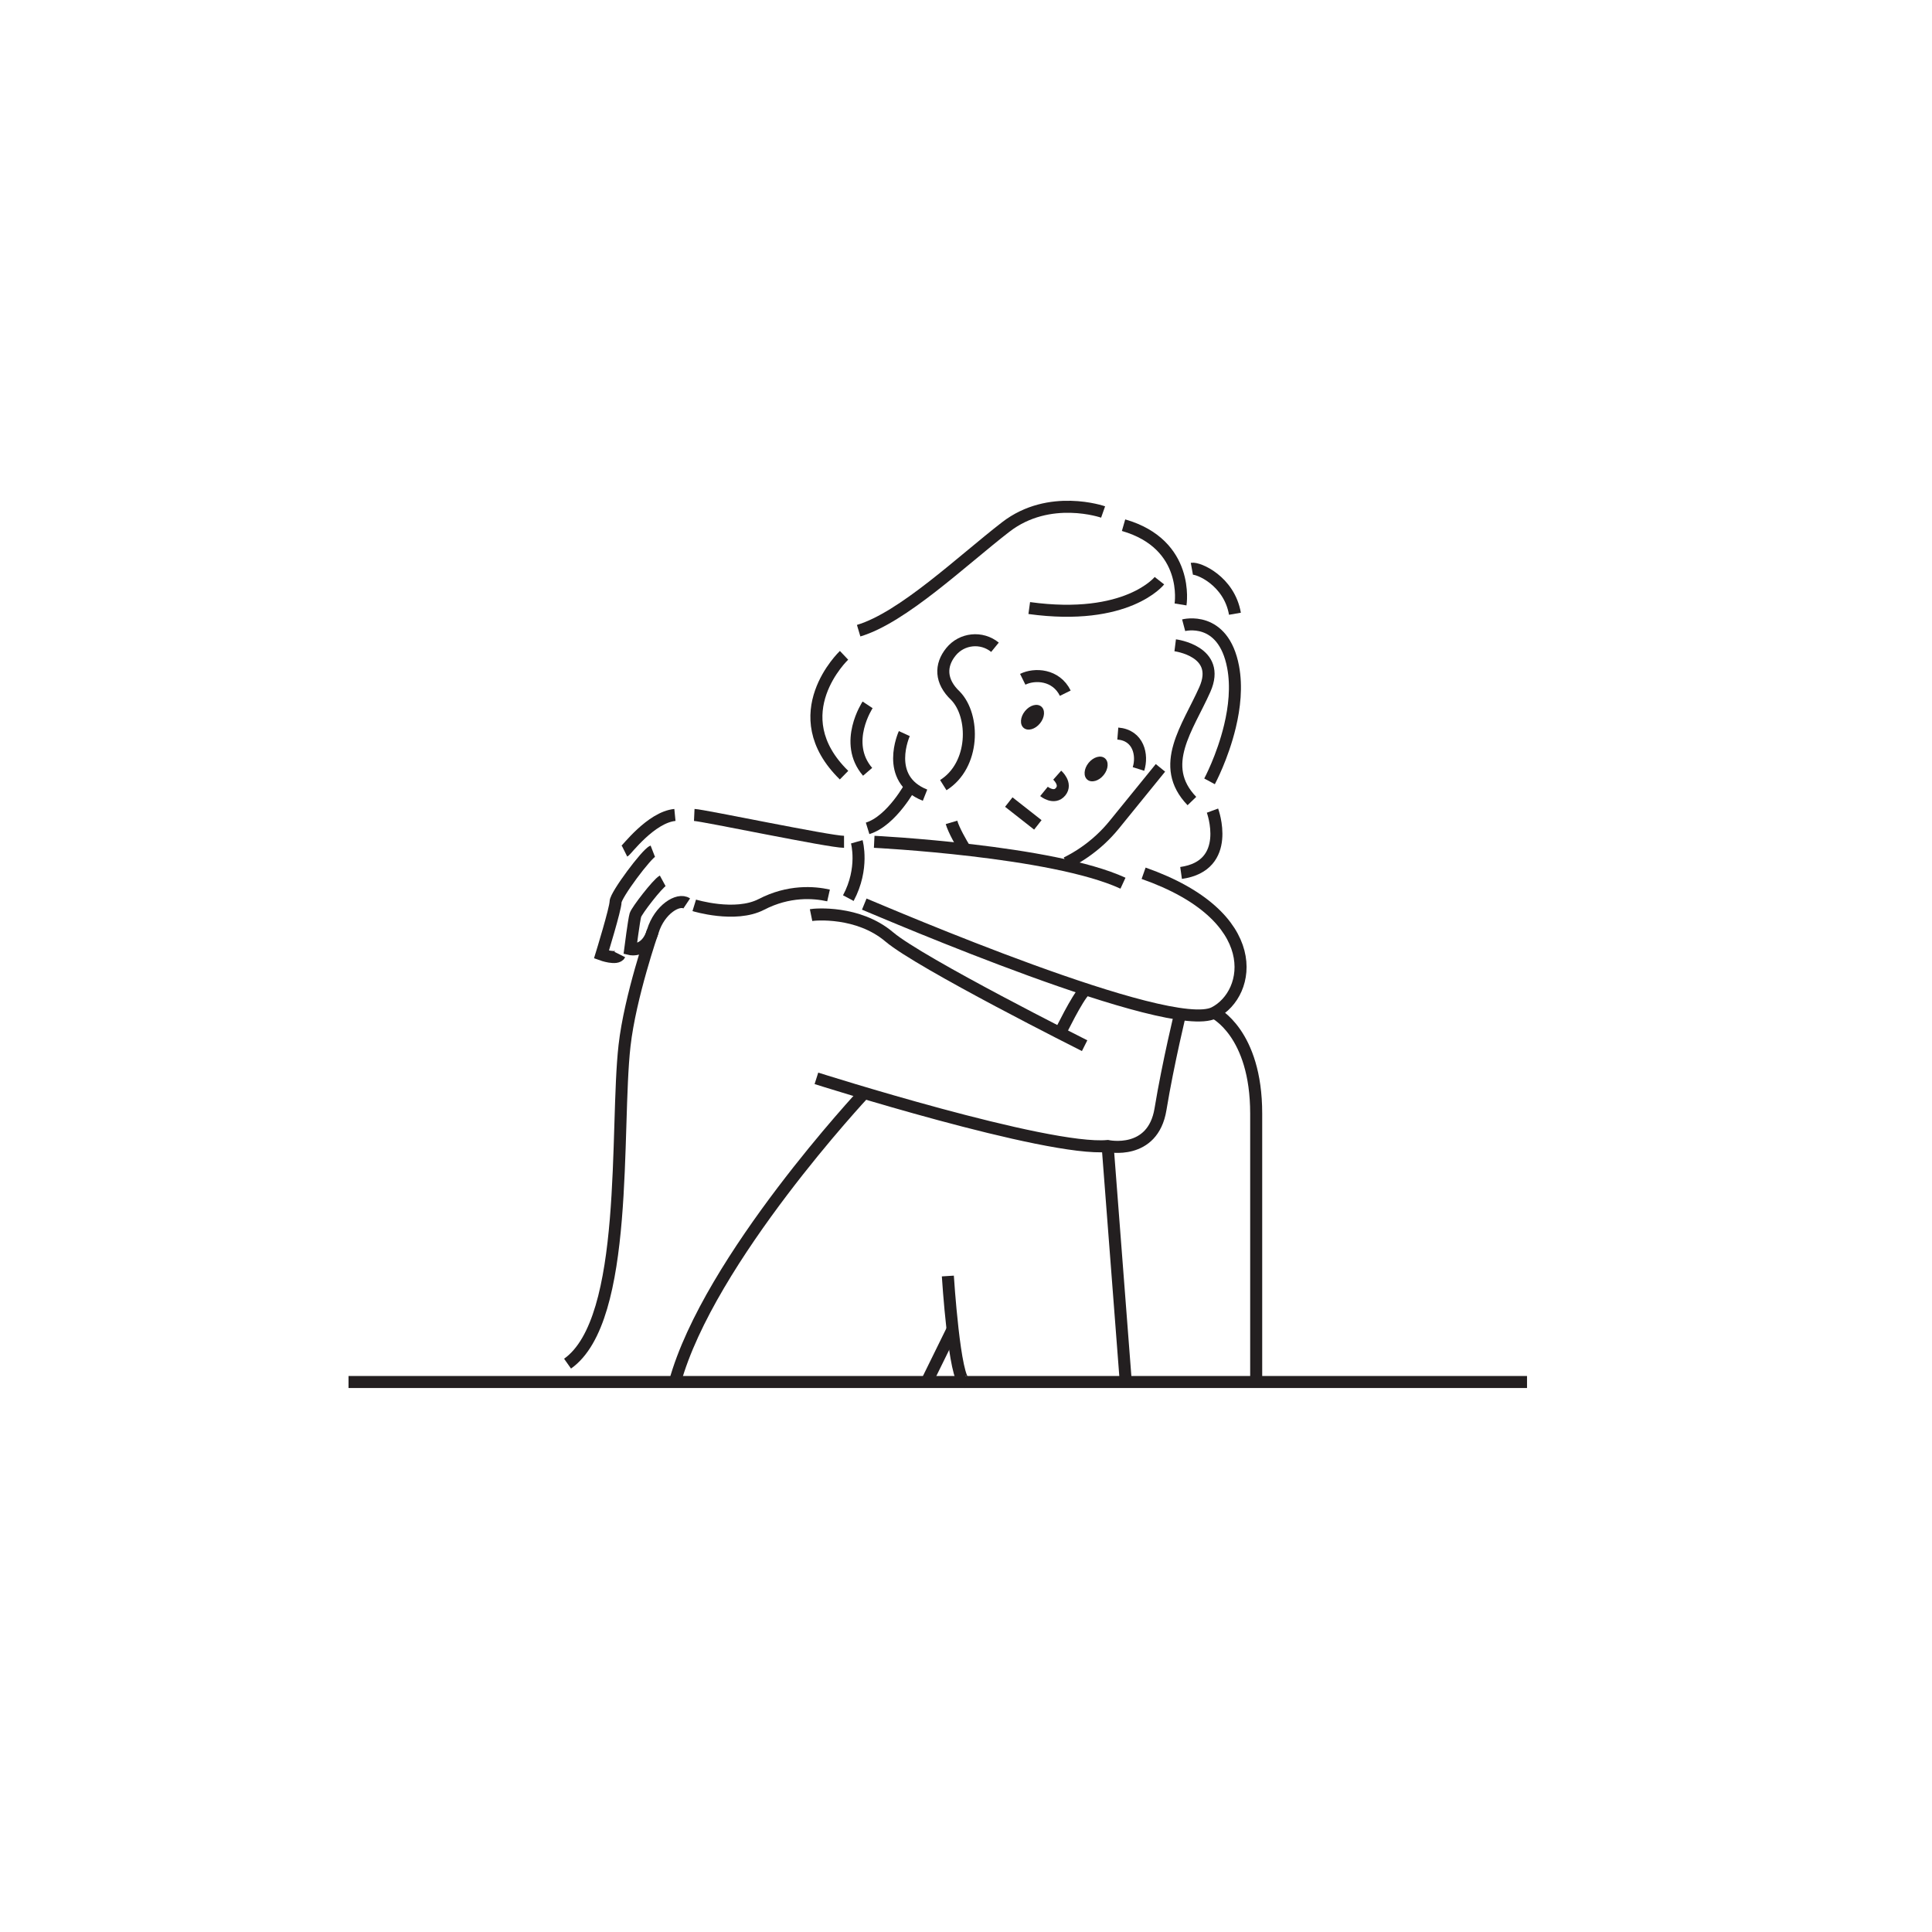 <?xml version="1.0" encoding="utf-8"?>
<!-- Generator: Adobe Illustrator 23.1.1, SVG Export Plug-In . SVG Version: 6.00 Build 0)  -->
<svg version="1.1" id="Layer_3" xmlns="http://www.w3.org/2000/svg" xmlns:xlink="http://www.w3.org/1999/xlink" x="0px" y="0px"
   viewBox="0 0 433.65 433.65" style="enable-background:new 0 0 433.65 433.65;" xml:space="preserve">
<style type="text/css">
  .st0{fill:none;stroke:#231F20;stroke-width:2.7;stroke-miterlimit:10;}
  .st1{fill:#231F20;}
</style>
<path class="st0" d="M237.3,173.99c0,0,2.2,1.95,0.77,3.7c-1.47,1.8-3.74-0.05-3.74-0.05">
  <animate attributeName="d" keySplines="0.42 0 0.58 1; 0.42 0 0.58 1; 0.42 0 0.58 1" begin="0.12s" dur="1.44s" repeatCount="indefinite" values="
                          M237.3,173.99c0,1,2.2,1.95,0.77,3.7c-1.47,2.8-3.74-0.05-3.74-0.05
                          ;
                          M237.3,173.99c0,0,2.2,1.95,0.77,3.7c-1.47,1.8-3.74-0.05-3.74-0.05
                          ;
                          M237.3,173.99c0,1,2.2,1.95,0.77,3.7c-1.47,2.8-3.74-0.05-3.74-0.05
                          " />
</path>
<path class="st0" d="M239.36,193.68c1.4-0.69,2.77-1.49,4.09-2.41c2.41-1.67,4.66-3.71,6.63-6.13l10.39-12.79"/>
<path class="st0" d="M213.57,184.59c0.54,1.81,2.17,4.65,3.08,6.12">
  <animate attributeName="d" keySplines="0.42 0 0.58 1; 0.42 0 0.58 1; 0.42 0 0.58 1" begin="0.12s" dur="1.44s" repeatCount="indefinite" values="
                          M213.57,184.59c0.54,1.81,2.17,4.65,4.08,6.12
                          ;
                          M213.57,184.59c0.54,1.81,2.17,4.65,3.08,6.12
                          ;
                          M213.57,184.59c0.54,1.81,2.17,4.65,4.08,6.12
                          " />
</path>
<path class="st0" d="M223.33,145.28c-3.01-2.45-7.44-1.99-9.88,1.02c-2.45,3.01-2.43,6.63,1.02,9.88c0,0,0,0,0,0
  c4.37,4.52,4.37,15.58-2.74,20.05">
  <animate attributeName="d" keySplines="0.42 0 0.58 1; 0.42 0 0.58 1; 0.42 0 0.58 1" begin="0.12s" dur="1.44s" repeatCount="indefinite" values="
                          M223.33,145.28c-3.01-2.45-7.44-1.99-9.88,1.02c-2.45,3.01-2.43,7.63,1.02,9.88c0,0,0,0,0,0
  c4.37,4.52,4.37,15.58-2.74,20.05
                          ;
                          M223.33,145.28c-3.01-2.45-7.44-1.99-9.88,1.02c-2.45,3.01-2.43,7.63,1.02,9.88c0,0,0,0,0,0
  c4.37,4.52,4.37,15.58-2.74,20.05
                          ;
                          M223.33,145.28c-3.01-2.45-7.44-1.99-9.88,1.02c-2.45,3.01-2.43,7.63,1.02,9.88c0,0,0,0,0,0
  c4.37,4.52,4.37,15.58-2.74,20.05
                          " />
</path>
<path class="st0" d="M229.56,152.47c2.69-1.33,7.47-1.1,9.55,3.12"/>
<path class="st0" d="M255.54,172.6c0.98-3.09,0.04-7.57-4.64-7.95"/>
<path class="st0" d="M194.74,185.93c5.46-1.68,9.73-9.7,9.73-9.7"/>
<path class="st0" d="M252.06,198.24c-15.84-7.3-55.84-9.29-55.84-9.29">
  <animate attributeName="d" keySplines="0.42 0 0.58 1; 0.42 0 0.58 1; 0.42 0 0.58 1" begin="0.12s" dur="1.44s" repeatCount="indefinite" values="
                          M252.08,198.24c-15.84-7.3-55.84-9.29-55.84-9.29
                          ;
                          M252.06,198.24c-15.84-7.3-55.84-9.29-55.84-9.29
                          ;
                          M252.08,198.24c-15.84-7.3-55.84-9.29-55.84-9.29
                          " />
</path>
<path class="st0" d="M140.18,191.05c0.42-0.21,5.92-7.6,11.31-8.13">
  <animate attributeName="d" keySplines="0.42 0 0.58 1; 0.42 0 0.58 1; 0.42 0 0.58 1" begin="0.12s" dur="1.44s" repeatCount="indefinite" values="
                          M140.18,192.05c0.42-0.21,5.92-7.8,11.31-8.13
                          ;
                          M140.18,191.05c0.42-0.21,5.92-7.6,11.31-8.13
                          ;
                          M140.18,192.05c0.42-0.21,5.92-7.8,11.31-8.13
                          " />
</path>
<path class="st0" d="M148.75,197.71c-1.16,0.63-5.81,6.64-6.13,7.69c-0.32,1.06-1.16,7.64-1.16,7.64s3.59,0.85,5.07-4.02
  c1.48-4.86,5.71-7.51,7.61-6.24">
  <animate attributeName="d" keySplines="0.42 0 0.58 1; 0.42 0 0.58 1; 0.42 0 0.58 1" begin="0.12s" dur="1.44s" repeatCount="indefinite" values="
                          M148.75,197.71c-2.16,0.63-5.81,6.64-6.13,7.69c-0.32,2.06-1.16,7.64-1.16,7.64s3.60,0.85,5.07-4.02
  c1.48-4.86,5.71-7.51,7.61-6.24
                          ;
                          M148.75,197.71c-1.16,0.63-5.81,6.64-6.13,7.69c-0.32,1.06-1.16,7.64-1.16,7.64s3.59,0.85,5.07-4.02
  c1.48-4.86,5.71-7.51,7.61-6.24
                          ;
                          M148.75,197.71c-2.16,0.63-5.81,6.64-6.13,7.69c-0.32,2.06-1.16,7.64-1.16,7.64s3.60,0.85,5.07-4.02
  c1.48-4.86,5.71-7.51,7.61-6.24
                          " />
</path>
<path class="st0" d="M155.83,203.21c0,0,9.2,2.83,15.07-0.21c6.14-3.18,11.79-2.75,15.07-2.01"/>
<path class="st0" d="M193.99,202.93c4.78,1.96,68.62,29.45,78.56,24.38c8.33-4.25,11.52-21.67-15.86-31.3">
  <animate attributeName="d" keySplines="0.42 0 0.58 1; 0.42 0 0.58 1; 0.42 0 0.58 1" begin="0.12s" dur="1.44s" repeatCount="indefinite" values="
                          M193.99,202.93c4.78,1.96,68.62,29.45,78.56,24.38c8.33-4.25,11.52-23.67-15.86-31.3
                          ;
                          M193.99,202.93c4.78,1.96,68.62,29.45,78.56,24.38c8.33-4.25,11.52-21.67-15.86-31.3
                          ;
                          M193.99,202.93c4.78,1.96,68.62,29.45,78.56,24.38c8.33-4.25,11.52-23.67-15.86-31.3
                          " />
</path>
<path class="st0" d="M182.05,205.4c0.83-0.17,10.57-1.03,17.55,4.89c6.98,5.92,43.85,24.42,43.85,24.42">
  <animate attributeName="d" keySplines="0.42 0 0.58 1; 0.42 0 0.58 1; 0.42 0 0.58 1" begin="0.12s" dur="1.44s" repeatCount="indefinite" values="
                          M182.05,205.4c0.83-0.17,12.58-1.05,17.55,4.89c6.98,5.92,43.85,24.42,43.86,24.42
                          ;
                          M182.05,205.4c0.83-0.17,10.57-1.03,17.55,4.89c6.98,5.92,43.85,24.42,43.85,24.42
                          ;
                          M182.05,205.4c0.83-0.17,12.58-1.05,17.55,4.89c6.98,5.92,43.85,24.42,43.86,24.42
                          " />
</path>
<path class="st0" d="M183.25,242.04c0,0,51.81,16.47,65.38,15.19c0,0,10.13,2.22,11.85-8.25s4.62-22.33,4.62-22.33">
  <animate attributeName="d" keySplines="0.42 0 0.58 1; 0.42 0 0.58 1; 0.42 0 0.58 1" begin="0.12s" dur="1.44s" repeatCount="indefinite" values="
                          M183.25,242.04c0,0,51.81,16.47,66.39,15.19c0,0,10.13,2.22,11.85-8.25s4.62-22.33,4.62-22.33
                          ;
                          M183.25,242.04c0,0,51.81,16.47,65.38,15.19c0,0,10.13,2.22,11.85-8.25s4.62-22.33,4.62-22.33
                          ;
                          M183.25,242.04c0,0,51.81,16.47,66.39,15.19c0,0,10.13,2.22,11.85-8.25s4.62-22.33,4.62-22.33
                          " />
</path>
<path class="st0" d="M237.97,231.8c0,0,3.84-7.9,5.48-9.44">
  <animate attributeName="d" keySplines="0.42 0 0.58 1; 0.42 0 0.58 1; 0.42 0 0.58 1" begin="0.12s" dur="1.44s" repeatCount="indefinite" values="
                          M237.97,231.8c0,0,3.84-7.11,6.48-9.44
                          ;
                          M237.97,231.8c0,0,3.84-7.9,5.48-9.44
                          ;
                          M237.97,231.8c0,0,3.84-7.11,6.48-9.44
                          " />
</path>
<path class="st0" d="M155.83,182.92c2.17,0.1,30.34,6.03,33.62,6.03"/>
<path class="st0" d="M146.52,191.05c-1.37,0.53-8.35,9.86-8.35,11.38S135,214.25,135,214.25s3.49,1.27,4.12,0">
  <animate attributeName="d" keySplines="0.42 0 0.58 1; 0.42 0 0.58 1; 0.42 0 0.58 1" begin="0.12s" dur="1.44s" repeatCount="indefinite" values="
                          M146.52,191.05c-1.37,0.53-8.35,9.86-8.35,11.38S135,214.25,136 ,214.25s3.49,3.27,4.12,0
                          ;
                          M146.52,191.05c-1.37,0.53-8.35,9.86-8.35,11.38S135,214.25,135,214.25s3.49,1.27,4.12,0
                          ;
                          M146.52,191.05c-1.37,0.53-8.35,9.86-8.35,11.38S135,214.25,136,214.25s3.49,3.27,4.12,0
                          " />
</path>
<path class="st0" d="M146.52,209.02c0,0-5.1,14.68-6.34,25.69c-2.11,18.68,1.16,61.53-12.79,71.37">
  <animate attributeName="d" keySplines="0.42 0 0.58 1; 0.42 0 0.58 1; 0.42 0 0.58 1" begin="0.12s" dur="1.44s" repeatCount="indefinite" values="
                          M146.52,209.02c0,0-5.1,14.68-6.34,25.69c-2.11,18.68,3.16,61.53-12.79,71.37
                          ;
                          M146.52,209.02c0,0-5.1,14.68-6.34,25.69c-2.11,18.68,1.16,61.53-12.79,71.37
                          ;
                          M146.52,209.02c0,0-5.1,14.68-6.34,25.69c-2.11,18.68,3.16,61.53-12.79,71.37
                          " />
</path>
<path class="st0" d="M192.31,188.95c0,0,1.69,5.93-1.9,12.64"/>
<line class="st0" x1="248.62" y1="257.23" x2="252.69" y2="310.2"/>
<line class="st0" x1="78.23" y1="310.2" x2="342.75" y2="310.2"/>
<path class="st0" d="M193.99,245.33c0,0-34.89,37.28-42.5,64.88">
  <animate attributeName="d" keySplines="0.42 0 0.58 1; 0.42 0 0.58 1; 0.42 0 0.58 1" begin="0.12s" dur="1.44s" repeatCount="indefinite" values="
                          M193.99,245.33c0,0-34.89,37.28-42.8,64.88
                          ;
                          M193.99,245.33c0,0-34.89,37.28-42.5,64.88
                          ;
                          M193.99,245.33c0,0-34.89,37.28-42.8,64.88
                          " />
</path>
<path class="st0" d="M272.55,227.31c0,0,9.41,4.48,9.41,22.63c0,12.57,0,60.26,0,60.26">
  <animate attributeName="d" keySplines="0.42 0 0.58 1; 0.42 0 0.58 1; 0.42 0 0.58 1" begin="0.12s" dur="1.44s" repeatCount="indefinite" values="
                          M272.55,227.31c0,0,9.41,6.48,9.41,22.63c0,15.57,0,60.26,2,60.26
                          ;
                          M272.55,227.31c0,0,9.41,4.48,9.41,22.63c0,12.57,0,60.26,0,60.26
                          ;
                          M272.55,227.31c0,0,9.41,6.48,9.41,22.63c0,15.57,0,60.26,2,60.26
                          " />
</path>
<line class="st0" x1="208" y1="310.2" x2="213.81" y2="298.38"/>
<path class="st0" d="M212.75,286.41c0,0,1.5,23.79,3.9,23.79">
  <animate attributeName="d" keySplines="0.42 0 0.58 1; 0.42 0 0.58 1; 0.42 0 0.58 1" begin="0.12s" dur="1.44s" repeatCount="indefinite" values="
                          M212.75,286.41c0,0,1.5,23.82,3.10,23.79
                          ;
                          M212.75,286.41c0,0,1.5,23.79,3.9,23.79
                          ;
                          M212.75,286.41c0,0,1.5,23.82,3.10,23.79
                          " />
</path>
<g id="eyes">
  <path class="st1" d="M230.06,159.62c-1.08,1.33-1.2,3.03-0.27,3.78c0.93,0.76,2.57,0.3,3.65-1.04c1.08-1.33,1.2-3.03,0.27-3.78
    C232.77,157.82,231.14,158.28,230.06,159.62z">
    <animate attributeName="d" keySplines="0.42 0 0.58 1; 0.42 0 0.58 1; 0.42 0 0.58 1" begin="0.12s" dur="1.44s" repeatCount="indefinite" values="
                          M230.06,159.62c-1.08,1.33-1.2,3.03-0.27,3.78c0.93,0.76,2.57,0.3,3.65-1.04c1.08-1.33-1.63,1.21-2.83,0.07
    C229.3,161.21,231.14,158.28,230.06,159.62z
                          ;
                          M230.06,159.62c-1.08,1.33-1.2,3.03-0.27,3.78c0.93,0.76,2.57,0.3,3.65-1.04c1.08-1.33,1.2-3.03,0.27-3.78
    C232.77,157.82,231.14,158.28,230.06,159.62z
                          ;
                          M230.06,159.62c-1.08,1.33-1.2,3.03-0.27,3.78c0.93,0.76,2.57,0.3,3.65-1.04c1.08-1.33,1.2-3.03,0.27-3.78
    C232.77,157.82,231.14,158.28,230.06,159.62z
                          ;
                          M230.06,159.62c-1.08,1.33-1.2,3.03-0.27,3.78c0.93,0.76,2.57,0.3,3.65-1.04c1.08-1.33,1.2-3.03,0.27-3.78
    C232.77,157.82,231.14,158.28,230.06,159.62z
                          ;
                          M230.06,159.62c-1.08,1.33-1.2,3.03-0.27,3.78c0.93,0.76,2.57,0.3,3.65-1.04c1.08-1.33,1.2-3.03,0.27-3.78
    C232.77,157.82,231.14,158.28,230.06,159.62z
                          ;
                          M230.06,159.62c-1.08,1.33-1.2,3.03-0.27,3.78c0.93,0.76,2.57,0.3,3.65-1.04c1.08-1.33,1.2-3.03,0.27-3.78
    C232.77,157.82,231.14,158.28,230.06,159.62z
                          ;
                          M230.06,159.62c-1.08,1.33-1.2,3.03-0.27,3.78c0.93,0.76,2.57,0.3,3.65-1.04c1.08-1.33,1.2-3.03,0.27-3.78
    C232.77,157.82,231.14,158.28,230.06,159.62z
                          ;
                          M230.06,159.62c-1.08,1.33-1.2,3.03-0.27,3.78c0.93,0.76,2.57,0.3,3.65-1.04c1.08-1.33,1.2-3.03,0.27-3.78
    C232.77,157.82,231.14,158.28,230.06,159.62z
                          ;
                          M230.06,159.62c-1.08,1.33-1.2,3.03-0.27,3.78c0.93,0.76,2.57,0.3,3.65-1.04c1.08-1.33,1.2-3.03,0.27-3.78
    C232.77,157.82,231.14,158.28,230.06,159.62z
                          ;
                          M230.06,159.62c-1.08,1.33-1.2,3.03-0.27,3.78c0.93,0.76,2.57,0.3,3.65-1.04c1.08-1.33-1.63,1.21-2.83,0.07
    C229.3,161.21,231.14,158.28,230.06,159.62z
                          " />
  </path>
  <path class="st1" d="M244.34,171.23c-1.08,1.33-1.2,3.03-0.27,3.78c0.93,0.76,2.57,0.3,3.65-1.04c1.08-1.33,1.2-3.03,0.27-3.78
    C247.06,169.43,245.43,169.9,244.34,171.23z">
    <animate attributeName="d" keySplines="0.42 0 0.58 1; 0.42 0 0.58 1; 0.42 0 0.58 1" begin="0.12s" dur="1.44s" repeatCount="indefinite" values="
                          M244.34,171.23c-1.08,1.33-1.2,3.03-0.27,3.78c0.93,0.76,2.57,0.3,3.65-1.04c1.08-1.33-1.62,1.15-2.73,0.08
    C243.5,172.61,245.43,169.9,244.34,171.23z
                          ;
                          M244.34,171.23c-1.08,1.33-1.2,3.03-0.27,3.78c0.93,0.76,2.57,0.3,3.65-1.04c1.08-1.33,1.2-3.03,0.27-3.78
    C247.06,169.43,245.43,169.9,244.34,171.23z
                          ;
                          M244.34,171.23c-1.08,1.33-1.2,3.03-0.27,3.78c0.93,0.76,2.57,0.3,3.65-1.04c1.08-1.33,1.2-3.03,0.27-3.78
    C247.06,169.43,245.43,169.9,244.34,171.23z
                          ;
                          M244.34,171.23c-1.08,1.33-1.2,3.03-0.27,3.78c0.93,0.76,2.57,0.3,3.65-1.04c1.08-1.33,1.2-3.03,0.27-3.78
    C247.06,169.43,245.43,169.9,244.34,171.23z
                          ;
                          M244.34,171.23c-1.08,1.33-1.2,3.03-0.27,3.78c0.93,0.76,2.57,0.3,3.65-1.04c1.08-1.33,1.2-3.03,0.27-3.78
    C247.06,169.43,245.43,169.9,244.34,171.23z
                          ;
                          M244.34,171.23c-1.08,1.33-1.2,3.03-0.27,3.78c0.93,0.76,2.57,0.3,3.65-1.04c1.08-1.33,1.2-3.03,0.27-3.78
    C247.06,169.43,245.43,169.9,244.34,171.23z
                          ;
                          M244.34,171.23c-1.08,1.33-1.2,3.03-0.27,3.78c0.93,0.76,2.57,0.3,3.65-1.04c1.08-1.33,1.2-3.03,0.27-3.78
    C247.06,169.43,245.43,169.9,244.34,171.23z
                          ;
                          M244.34,171.23c-1.08,1.33-1.2,3.03-0.27,3.78c0.93,0.76,2.57,0.3,3.65-1.04c1.08-1.33,1.2-3.03,0.27-3.78
    C247.06,169.43,245.43,169.9,244.34,171.23z
                          ;
                          M244.34,171.23c-1.08,1.33-1.2,3.03-0.27,3.78c0.93,0.76,2.57,0.3,3.65-1.04c1.08-1.33,1.2-3.03,0.27-3.78
    C247.06,169.43,245.43,169.9,244.34,171.23z
                          ;
                          M244.34,171.23c-1.08,1.33-1.2,3.03-0.27,3.78c0.93,0.76,2.57,0.3,3.65-1.04c1.08-1.33-1.62,1.15-2.73,0.08
    C243.5,172.61,245.43,169.9,244.34,171.23z
                          " />
  </path>
</g>
<g id="lips">
  <line class="st0" x1="226.43" y1="180.03" x2="232.95" y2="185.15"/>
</g>
<g id="hair_x5F_01">
  <path class="st0" d="M263.78,144.84c0,0,10.47,1.32,6.66,9.91s-10.59,17.08-2.91,25.05">
    <animate attributeName="d" keySplines="0.42 0 0.58 1; 0.42 0 0.58 1; 0.42 0 0.58 1" begin="0.12s" dur="1.44s" repeatCount="indefinite" values="
                          M263.78,144.84c0,0,12.47,2.32,6.66,9.91s-10.59,17.08-2.91,25.05
                          ;
                          M263.78,144.84c0,0,10.47,1.32,6.66,9.91s-10.59,17.08-2.91,25.05
                          ;
                          M263.78,144.84c0,0,12.47,2.32,6.66,9.91s-10.59,17.08-2.91,25.05
                          " />
  </path>
</g>
<g id="hair_x5F_02">
  <path class="st0" d="M265.68,140.34c0,0,8.88-2.36,11.1,9.37c0.83,4.4,0.3,9.11-0.7,13.28c-1.66,6.95-4.59,12.39-4.59,12.39">
    <animate attributeName="d" keySplines="0.42 0 0.58 1; 0.42 0 0.58 1; 0.42 0 0.58 1" begin="0.12s" dur="1.44s" repeatCount="indefinite" values="
                          M265.68,140.34c0,0,8.88-2.36,11.1,9.37c0.83,5.4,0.3,9.11-0.7,14.28c-1.66,6.95-4.59,12.39-4.59,12.39
                          ;
                          M265.68,140.34c0,0,8.88-2.36,11.1,9.37c0.83,4.4,0.3,9.11-0.7,13.28c-1.66,6.95-4.59,12.39-4.59,12.39
                          ;
                          M265.68,140.34c0,0,8.88-2.36,11.1,9.37c0.83,5.4,0.3,9.11-0.7,14.28c-1.66,6.95-4.59,12.39-4.59,12.39
                          " />
  </path>
</g>
<g id="hair_x5F_03">
  <path class="st0" d="M272.15,181.95c0,0,4.55,12.35-7.05,13.99">
    <animate attributeName="d" keySplines="0.42 0 0.58 1; 0.42 0 0.58 1; 0.42 0 0.58 1" begin="0.12s" dur="1.44s" repeatCount="indefinite" values="
                          M272.15,181.95c0,0,5.55,12.35-7.05,14.99
                          ;
                          M272.15,181.95c0,0,4.55,12.35-7.05,13.99
                          ;
                          M272.15,181.95c0,0,5.55,12.35-7.05,14.99
                          " />
  </path>
</g>
<g id="hair_x5F_04">
  <path class="st0" d="M267.52,127.66c1.43-0.26,8.39,2.7,9.67,10.1">
    <animate attributeName="d" keySplines="0.42 0 0.58 1; 0.42 0 0.58 1; 0.42 0 0.58 1" begin="0.12s" dur="1.44s" repeatCount="indefinite" values="
                          M267.52,127.67c1.43-0.26,9.39,2.7,9.67,10.1
                          ;
                          M267.52,127.66c1.43-0.26,8.39,2.7,9.67,10.1
                          ;
                          M267.52,127.67c1.43-0.26,9.39,2.7,9.67,10.1
                          " />
  </path>
</g>
<g id="hair_x5F_05">
  <path class="st0" d="M260.24,130.34c0,0-7.21,9.16-29.22,6.14">
    <animate attributeName="d" keySplines="0.42 0 0.58 1; 0.42 0 0.58 1; 0.42 0 0.58 1" begin="0.12s" dur="1.44s" repeatCount="indefinite" values="
                          M260.24,130.34c0,0-7.21,11.16-29.22,6.14
                          ;
                          M260.24,130.34c0,0-7.21,9.16-29.22,6.14
                          ;
                          M260.24,130.34c0,0-7.21,11.16-29.22,6.14
                          " />
  </path>
</g>
<g id="hair_x5F_06">
  <path class="st0" d="M264.98,135.67c0,0,2.19-13.47-12.79-17.79">
    <animate attributeName="d" keySplines="0.42 0 0.58 1; 0.42 0 0.58 1; 0.42 0 0.58 1" begin="0.12s" dur="1.44s" repeatCount="indefinite" values="
                          M264.98,135.67c0,0,3.19-14.47-12.79-17.79
                          ;
                          M264.98,135.67c0,0,2.19-13.47-12.79-17.79
                          ;
                          M264.98,135.67c0,0,3.19-14.47-12.79-17.79
                          " />
  </path>
</g>
<g id="hair_x5F_07">
  <path class="st0" d="M247.6,114.92c0,0-12.03-4.23-21.87,3.38c-9.84,7.61-23.1,20.31-33,23.26">
    <animate attributeName="d" keySplines="0.42 0 0.58 1; 0.42 0 0.58 1; 0.42 0 0.58 1" begin="0.12s" dur="1.44s" repeatCount="indefinite" values="
                          M247.6,114.92c0,0-12.03-4.23-21.87,3.38c-9.84,9.61-23.1,20.31-33,23.26
                          ;
                          M247.6,114.92c0,0-12.03-4.23-21.87,3.38c-9.84,7.61-23.1,20.31-33,23.26
                          ;
                          M247.6,114.92c0,0-12.03-4.23-21.87,3.38c-9.84,9.61-23.1,20.31-33,23.26
                          " />
  </path>
</g>
<g id="hair_x5F_08">
  <path class="st0" d="M189.45,147.09c0,0-13.96,13.23,0,26.9">
    <animate attributeName="d" keySplines="0.42 0 0.58 1; 0.42 0 0.58 1; 0.42 0 0.58 1" begin="0.12s" dur="1.44s" repeatCount="indefinite" values="
                          M189.46,147.09c0,0-13.97,13.26,1,26.9
                          ;
                          M189.45,147.09c0,0-13.96,13.23,0,26.9
                          ;
                          M189.46,147.09c0,0-13.97,13.26,1,26.9
                          " />
  </path>
</g>
<g id="hair_x5F_09">
  <path class="st0" d="M194.74,158.21c0,0-5.62,8.48,0,15.03">
    <animate attributeName="d" keySplines="0.42 0 0.58 1; 0.42 0 0.58 1; 0.42 0 0.58 1" begin="0.12s" dur="1.44s" repeatCount="indefinite" values="
                          M194.74,158.21c0,0-5.62,10.48,1,15.03
                          ;
                          M194.74,158.21c0,0-5.62,8.48,0,15.03
                          ;
                          M194.74,158.21c0,0-5.62,10.48,1,15.03
                          " />
  </path>
</g>
<g id="hair_x5F_10">
  <path class="st0" d="M202.98,164.66c0,0-4.65,10.14,4.65,13.82">
    <animate attributeName="d" keySplines="0.42 0 0.58 1; 0.42 0 0.58 1; 0.42 0 0.58 1" begin="0.12s" dur="1.44s" repeatCount="indefinite" values="
                          M202.98,164.66c0,0-4.66,10.14,4.65,14.82
                          ;
                          M202.98,164.66c0,0-4.65,10.14,4.65,13.82
                          ;
                          M202.98,164.66c0,0-4.66,10.14,4.65,14.82
                          " />
  </path>
</g>
</svg>